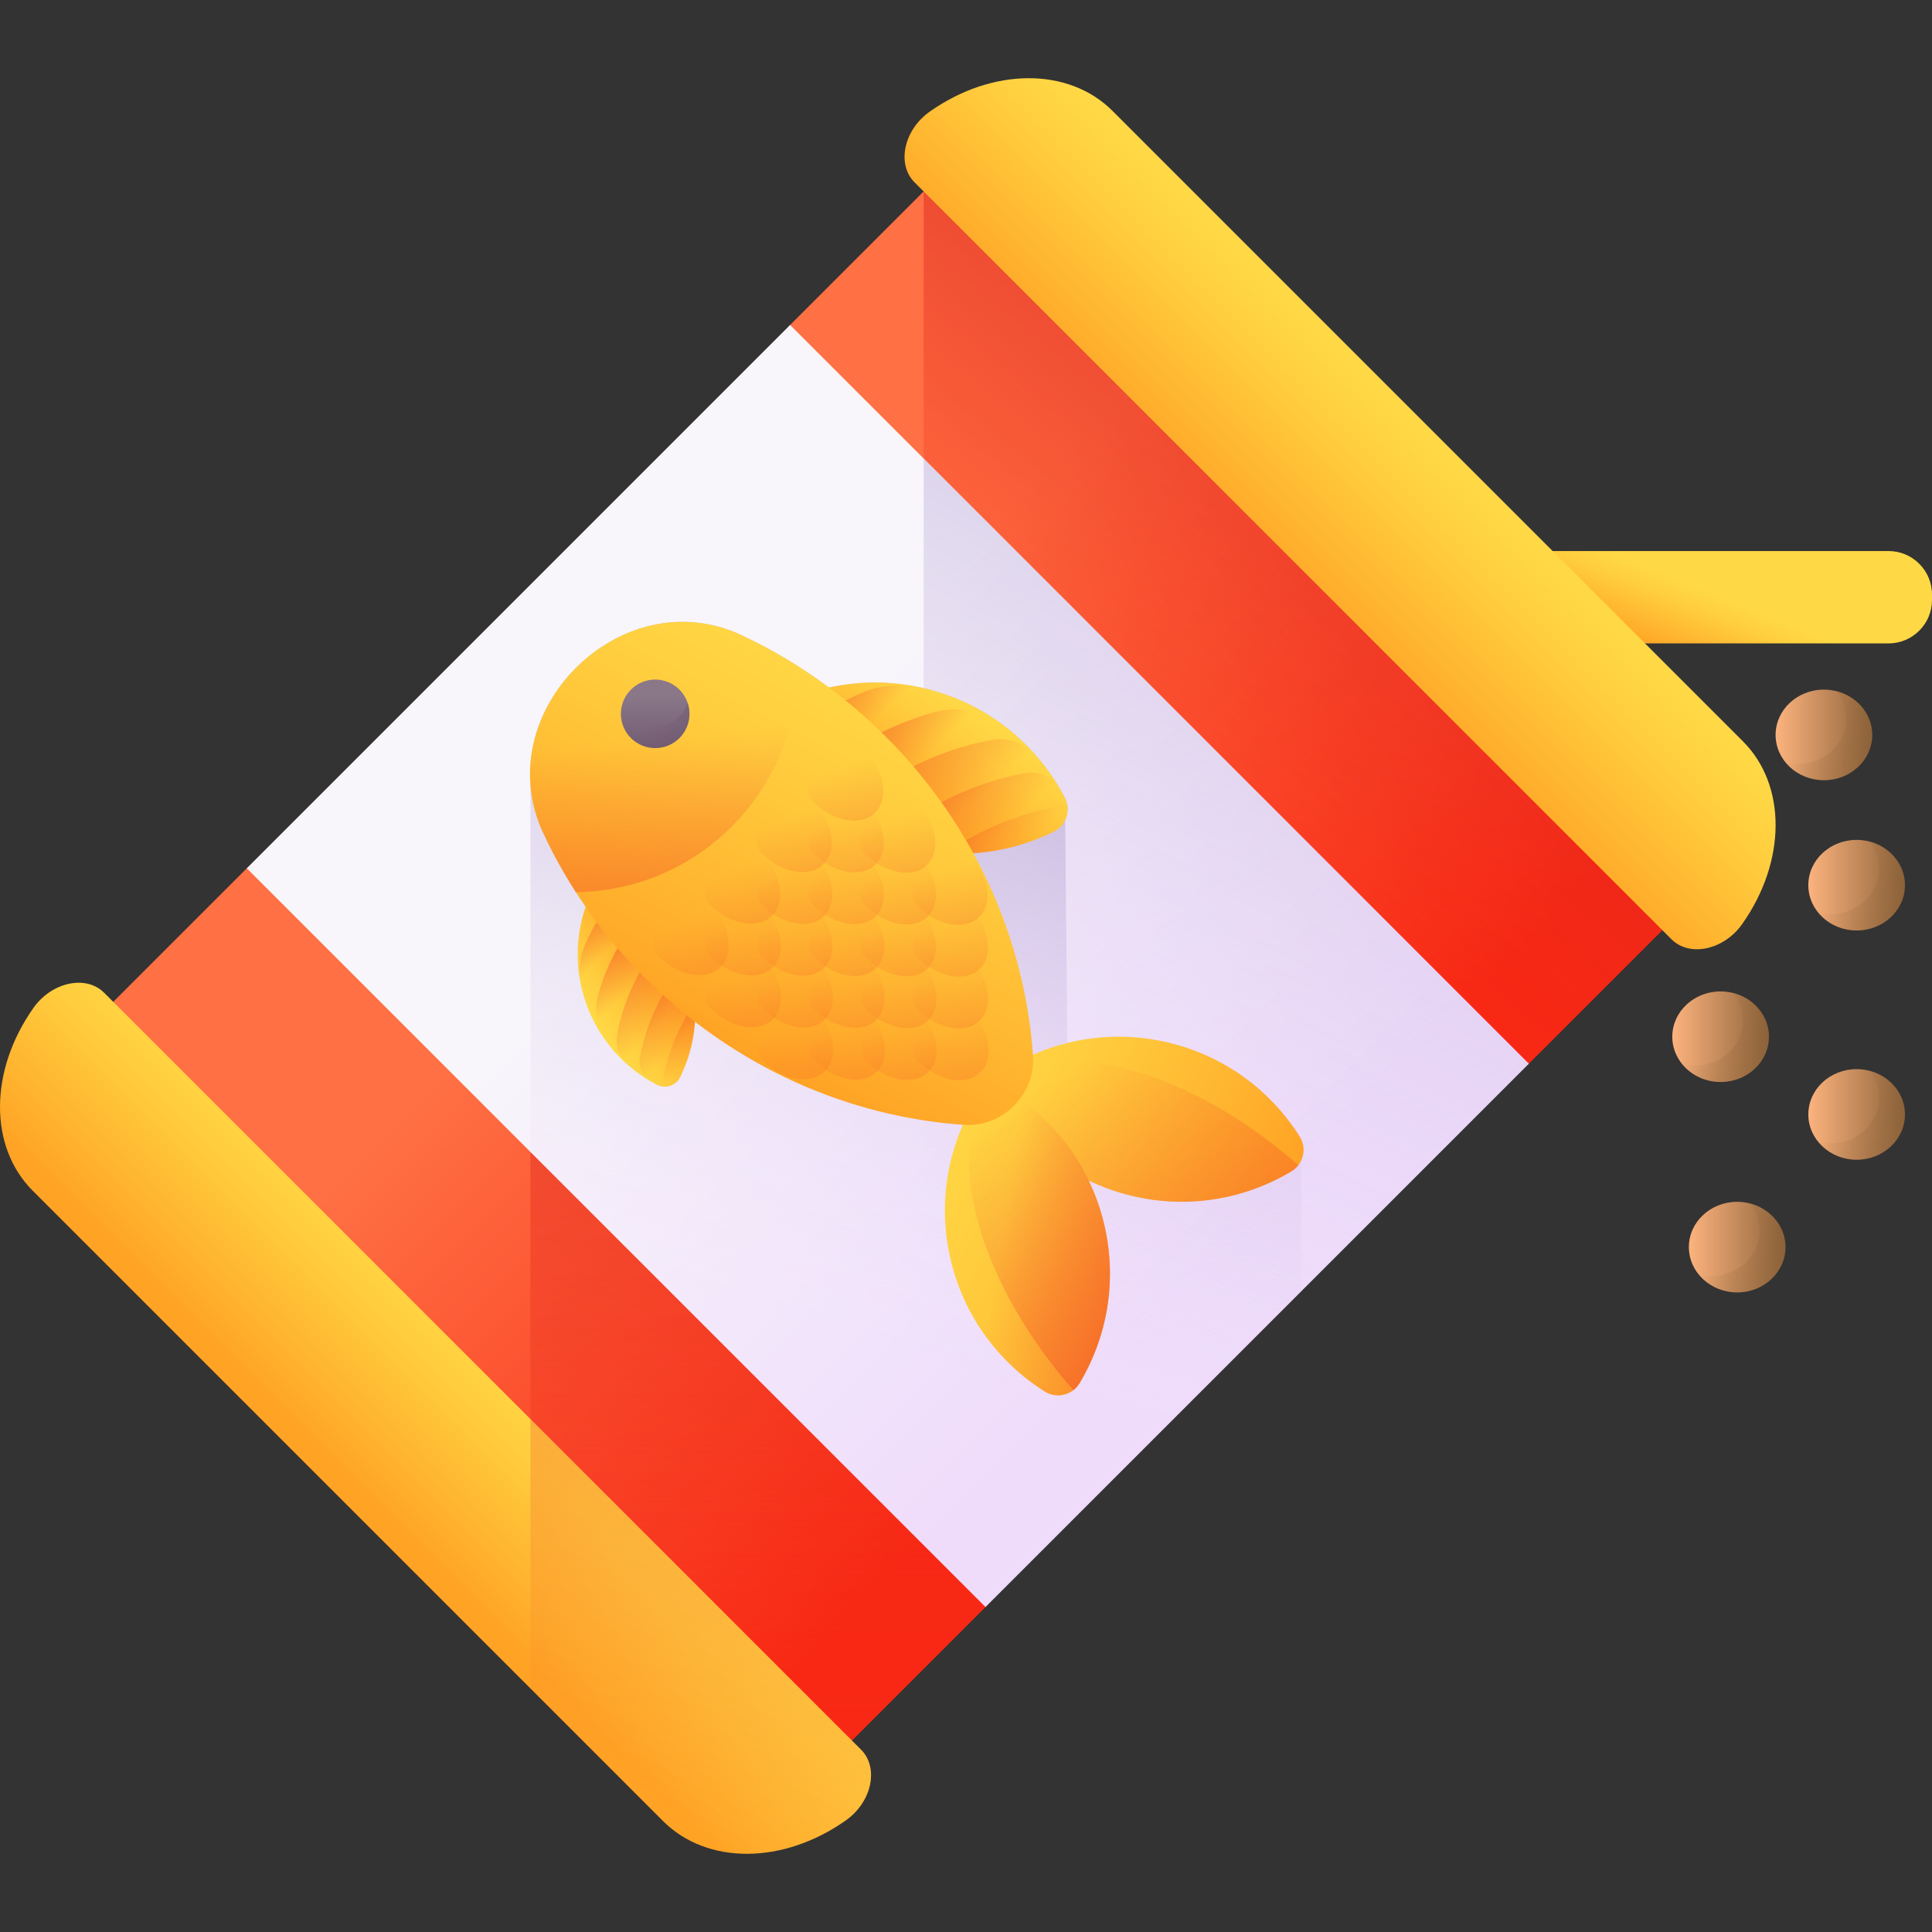 <svg id="Capa_1" enable-background="new 0 0 510 510" height="512" viewBox="0 0 510 510" width="512" xmlns="http://www.w3.org/2000/svg" xmlns:xlink="http://www.w3.org/1999/xlink"><rect x="0" y="0" width="510" height="510" fill="#333333" stroke="none"/><linearGradient id="lg1"><stop offset="0" stop-color="#ffd945"/><stop offset=".304" stop-color="#ffcd3e"/><stop offset=".856" stop-color="#ffad2b"/><stop offset="1" stop-color="#ffa325"/></linearGradient><linearGradient id="SVGID_1_" gradientTransform="matrix(.707 .707 -.707 .707 231.051 -115.544)" gradientUnits="userSpaceOnUse" x1="350.772" x2="358.573" xlink:href="#lg1" y1="34.932" y2="53.46"/><linearGradient id="SVGID_2_" gradientTransform="matrix(.707 .707 -.707 .707 231.051 -115.544)" gradientUnits="userSpaceOnUse" x1="202.094" x2="379.56" y1="259.677" y2="259.677"><stop offset="0" stop-color="#ff7044"/><stop offset="1" stop-color="#f82814"/></linearGradient><linearGradient id="lg2"><stop offset="0" stop-color="#f82814" stop-opacity="0"/><stop offset="1" stop-color="#c0272d"/></linearGradient><linearGradient id="SVGID_3_" gradientTransform="matrix(.707 .707 -.707 .707 231.051 -115.544)" gradientUnits="userSpaceOnUse" x1="273.71" x2="253.232" xlink:href="#lg2" y1="193.397" y2="-9.434"/><linearGradient id="SVGID_4_" gradientTransform="matrix(.707 .707 -.707 .707 231.051 -115.544)" gradientUnits="userSpaceOnUse" x1="426.762" x2="134.659" xlink:href="#lg2" y1="411.265" y2="119.162"/><linearGradient id="SVGID_5_" gradientTransform="matrix(.707 .707 -.707 .707 231.051 -115.544)" gradientUnits="userSpaceOnUse" x1="202.094" x2="379.56" y1="259.677" y2="259.677"><stop offset="0" stop-color="#f8f6fb"/><stop offset="1" stop-color="#efdcfb"/></linearGradient><linearGradient id="lg3"><stop offset="0" stop-color="#efdcfb" stop-opacity="0"/><stop offset=".486" stop-color="#baaad6" stop-opacity=".486"/><stop offset="1" stop-color="#8679b2"/></linearGradient><linearGradient id="SVGID_6_" gradientTransform="matrix(.707 .707 -.707 .707 231.051 -115.544)" gradientUnits="userSpaceOnUse" x1="339.477" x2="201.006" xlink:href="#lg3" y1="298.245" y2="-87.913"/><linearGradient id="SVGID_7_" gradientTransform="matrix(.707 .707 -.707 .707 231.051 -115.544)" gradientUnits="userSpaceOnUse" x1="264.352" x2="264.352" xlink:href="#lg1" y1="59.991" y2="116.101"/><linearGradient id="SVGID_8_" gradientTransform="matrix(.707 .707 -.707 .707 231.051 -115.544)" gradientUnits="userSpaceOnUse" x1="264.352" x2="264.352" xlink:href="#lg1" y1="402.233" y2="456.472"/><linearGradient id="SVGID_9_" gradientTransform="matrix(.707 .707 -.707 .707 231.051 -115.544)" gradientUnits="userSpaceOnUse" x1="323.232" x2="180.861" xlink:href="#lg3" y1="339.749" y2="92.712"/><linearGradient id="SVGID_10_" gradientTransform="matrix(.707 -.707 .707 .707 31.023 -507.282)" gradientUnits="userSpaceOnUse" x1="-416.478" x2="-388.941" xlink:href="#lg1" y1="719.369" y2="806.799"/><linearGradient id="lg4"><stop offset="0" stop-color="#f35227" stop-opacity="0"/><stop offset="1" stop-color="#f35227"/></linearGradient><linearGradient id="SVGID_11_" gradientTransform="matrix(.707 .707 -.707 .707 231.051 -115.544)" gradientUnits="userSpaceOnUse" x1="316.354" x2="456.347" xlink:href="#lg4" y1="250.367" y2="278.676"/><linearGradient id="SVGID_12_" gradientTransform="matrix(.707 .707 -.707 .707 231.051 -115.544)" gradientUnits="userSpaceOnUse" x1="335.9" x2="395.361" xlink:href="#lg4" y1="288.513" y2="245.08"/><linearGradient id="SVGID_13_" gradientTransform="matrix(.563 .827 -.827 .563 213.44 -54.111)" gradientUnits="userSpaceOnUse" x1="219.349" x2="231.758" xlink:href="#lg1" y1="101.054" y2="131.69"/><linearGradient id="SVGID_14_" gradientTransform="matrix(.707 .707 -.707 .707 231.051 -115.544)" gradientUnits="userSpaceOnUse" x1="216.369" x2="189.223" xlink:href="#lg4" y1="217.236" y2="217.236"/><linearGradient id="SVGID_15_" gradientTransform="matrix(.707 .707 -.707 .707 231.051 -115.544)" gradientUnits="userSpaceOnUse" x1="233.07" x2="201.659" xlink:href="#lg4" y1="217.232" y2="218.008"/><linearGradient id="SVGID_16_" gradientTransform="matrix(.707 .707 -.707 .707 231.051 -115.544)" gradientUnits="userSpaceOnUse" x1="249.59" x2="199.953" xlink:href="#lg4" y1="217.353" y2="214.25"/><linearGradient id="SVGID_17_" gradientTransform="matrix(.707 .707 -.707 .707 231.051 -115.544)" gradientUnits="userSpaceOnUse" x1="260.63" x2="212.544" xlink:href="#lg4" y1="215.776" y2="214.225"/><linearGradient id="SVGID_18_" gradientTransform="matrix(.707 .707 -.707 .707 231.051 -115.544)" gradientUnits="userSpaceOnUse" x1="269.003" x2="223.631" xlink:href="#lg4" y1="211.346" y2="215.03"/><linearGradient id="SVGID_19_" gradientTransform="matrix(.827 .563 .563 -.827 13.884 145.445)" gradientUnits="userSpaceOnUse" x1="185.383" x2="193.908" xlink:href="#lg1" y1="-21.196" y2="-.151"/><linearGradient id="SVGID_20_" gradientTransform="matrix(.707 .707 .707 -.707 -47.549 163.056)" gradientUnits="userSpaceOnUse" x1="209.318" x2="190.671" xlink:href="#lg4" y1="84.168" y2="84.168"/><linearGradient id="SVGID_21_" gradientTransform="matrix(.707 .707 .707 -.707 -47.549 163.056)" gradientUnits="userSpaceOnUse" x1="220.79" x2="199.213" xlink:href="#lg4" y1="84.166" y2="84.698"/><linearGradient id="SVGID_22_" gradientTransform="matrix(.707 .707 .707 -.707 -47.549 163.056)" gradientUnits="userSpaceOnUse" x1="232.139" x2="198.041" xlink:href="#lg4" y1="84.248" y2="82.117"/><linearGradient id="SVGID_23_" gradientTransform="matrix(.707 .707 .707 -.707 -47.549 163.056)" gradientUnits="userSpaceOnUse" x1="239.722" x2="206.69" xlink:href="#lg4" y1="83.165" y2="82.1"/><linearGradient id="SVGID_24_" gradientTransform="matrix(.707 .707 .707 -.707 -47.549 163.056)" gradientUnits="userSpaceOnUse" x1="245.474" x2="214.307" xlink:href="#lg4" y1="80.122" y2="82.653"/><linearGradient id="SVGID_25_" gradientTransform="matrix(.707 .707 -.707 .707 231.051 -115.544)" gradientUnits="userSpaceOnUse" x1="212.962" x2="245.338" xlink:href="#lg1" y1="202.986" y2="305.781"/><linearGradient id="SVGID_26_" gradientTransform="matrix(.707 .707 -.707 .707 231.051 -115.544)" gradientUnits="userSpaceOnUse" x1="180.389" x2="253.295" xlink:href="#lg4" y1="258.835" y2="318.555"/><linearGradient id="SVGID_27_" gradientTransform="matrix(.707 .707 -.707 .707 231.051 -115.544)" gradientUnits="userSpaceOnUse" x1="218.069" x2="252.916" xlink:href="#lg4" y1="231.965" y2="247.805"/><linearGradient id="SVGID_28_" gradientTransform="matrix(.707 .707 -.707 .707 231.051 -115.544)" gradientUnits="userSpaceOnUse" x1="218.069" x2="252.916" xlink:href="#lg4" y1="251.192" y2="267.031"/><linearGradient id="SVGID_29_" gradientTransform="matrix(.707 .707 -.707 .707 231.051 -115.544)" gradientUnits="userSpaceOnUse" x1="218.069" x2="252.916" xlink:href="#lg4" y1="270.418" y2="286.258"/><linearGradient id="SVGID_30_" gradientTransform="matrix(.707 .707 -.707 .707 231.051 -115.544)" gradientUnits="userSpaceOnUse" x1="218.069" x2="252.916" xlink:href="#lg4" y1="289.645" y2="305.484"/><linearGradient id="SVGID_31_" gradientTransform="matrix(.707 .707 -.707 .707 231.051 -115.544)" gradientUnits="userSpaceOnUse" x1="227.844" x2="262.691" xlink:href="#lg4" y1="241.53" y2="257.37"/><linearGradient id="SVGID_32_" gradientTransform="matrix(.707 .707 -.707 .707 231.051 -115.544)" gradientUnits="userSpaceOnUse" x1="227.844" x2="262.691" xlink:href="#lg4" y1="260.757" y2="276.596"/><linearGradient id="SVGID_33_" gradientTransform="matrix(.707 .707 -.707 .707 231.051 -115.544)" gradientUnits="userSpaceOnUse" x1="227.844" x2="262.691" xlink:href="#lg4" y1="279.983" y2="295.823"/><linearGradient id="SVGID_34_" gradientTransform="matrix(.707 .707 -.707 .707 231.051 -115.544)" gradientUnits="userSpaceOnUse" x1="237.52" x2="272.367" xlink:href="#lg4" y1="231.965" y2="247.805"/><linearGradient id="SVGID_35_" gradientTransform="matrix(.707 .707 -.707 .707 231.051 -115.544)" gradientUnits="userSpaceOnUse" x1="237.52" x2="272.367" xlink:href="#lg4" y1="251.192" y2="267.031"/><linearGradient id="SVGID_36_" gradientTransform="matrix(.707 .707 -.707 .707 231.051 -115.544)" gradientUnits="userSpaceOnUse" x1="237.52" x2="272.367" xlink:href="#lg4" y1="270.418" y2="286.258"/><linearGradient id="SVGID_37_" gradientTransform="matrix(.707 .707 -.707 .707 231.051 -115.544)" gradientUnits="userSpaceOnUse" x1="237.52" x2="272.367" xlink:href="#lg4" y1="289.645" y2="305.484"/><linearGradient id="SVGID_38_" gradientTransform="matrix(.707 .707 -.707 .707 231.051 -115.544)" gradientUnits="userSpaceOnUse" x1="247.294" x2="282.141" xlink:href="#lg4" y1="241.53" y2="257.37"/><linearGradient id="SVGID_39_" gradientTransform="matrix(.707 .707 -.707 .707 231.051 -115.544)" gradientUnits="userSpaceOnUse" x1="247.294" x2="282.141" xlink:href="#lg4" y1="260.757" y2="276.596"/><linearGradient id="SVGID_40_" gradientTransform="matrix(.707 .707 -.707 .707 231.051 -115.544)" gradientUnits="userSpaceOnUse" x1="247.294" x2="282.141" xlink:href="#lg4" y1="279.983" y2="295.823"/><linearGradient id="SVGID_41_" gradientTransform="matrix(.707 .707 -.707 .707 231.051 -115.544)" gradientUnits="userSpaceOnUse" x1="256.97" x2="291.817" xlink:href="#lg4" y1="231.965" y2="247.805"/><linearGradient id="SVGID_42_" gradientTransform="matrix(.707 .707 -.707 .707 231.051 -115.544)" gradientUnits="userSpaceOnUse" x1="256.97" x2="291.817" xlink:href="#lg4" y1="251.192" y2="267.031"/><linearGradient id="SVGID_43_" gradientTransform="matrix(.707 .707 -.707 .707 231.051 -115.544)" gradientUnits="userSpaceOnUse" x1="256.97" x2="291.817" xlink:href="#lg4" y1="270.418" y2="286.258"/><linearGradient id="SVGID_44_" gradientTransform="matrix(.707 .707 -.707 .707 231.051 -115.544)" gradientUnits="userSpaceOnUse" x1="256.97" x2="291.817" xlink:href="#lg4" y1="289.645" y2="305.484"/><linearGradient id="SVGID_45_" gradientTransform="matrix(.707 .707 -.707 .707 231.051 -115.544)" gradientUnits="userSpaceOnUse" x1="266.745" x2="301.592" xlink:href="#lg4" y1="241.53" y2="257.37"/><linearGradient id="SVGID_46_" gradientTransform="matrix(.707 .707 -.707 .707 231.051 -115.544)" gradientUnits="userSpaceOnUse" x1="266.745" x2="301.592" xlink:href="#lg4" y1="260.757" y2="276.596"/><linearGradient id="SVGID_47_" gradientTransform="matrix(.707 .707 -.707 .707 231.051 -115.544)" gradientUnits="userSpaceOnUse" x1="266.745" x2="301.592" xlink:href="#lg4" y1="279.983" y2="295.823"/><linearGradient id="SVGID_48_" gradientTransform="matrix(.707 .707 -.707 .707 231.051 -115.544)" gradientUnits="userSpaceOnUse" x1="276.421" x2="311.268" xlink:href="#lg4" y1="251.192" y2="267.031"/><linearGradient id="SVGID_49_" gradientTransform="matrix(.707 .707 -.707 .707 231.051 -115.544)" gradientUnits="userSpaceOnUse" x1="276.421" x2="311.268" xlink:href="#lg4" y1="270.418" y2="286.258"/><linearGradient id="SVGID_50_" gradientTransform="matrix(.707 .707 -.707 .707 231.051 -115.544)" gradientUnits="userSpaceOnUse" x1="286.196" x2="321.043" xlink:href="#lg4" y1="260.757" y2="276.596"/><linearGradient id="SVGID_51_" gradientTransform="matrix(.707 .707 -.707 .707 231.051 -115.544)" gradientUnits="userSpaceOnUse" x1="170.477" x2="182.196" y1="252.644" y2="264.363"><stop offset="0" stop-color="#8a7889"/><stop offset="1" stop-color="#6e566e"/></linearGradient><linearGradient id="SVGID_52_" gradientTransform="matrix(.707 .707 -.707 .707 231.051 -115.544)" gradientUnits="userSpaceOnUse" x1="174.177" x2="186.615" y1="259.497" y2="236.365"><stop offset="0" stop-color="#6e566e" stop-opacity="0"/><stop offset=".047" stop-color="#6e566e" stop-opacity=".047"/><stop offset="1" stop-color="#6e566e"/></linearGradient><linearGradient id="SVGID_53_" gradientTransform="matrix(.707 .707 -.707 .707 231.051 -115.544)" gradientUnits="userSpaceOnUse" x1="363.452" x2="290.641" xlink:href="#lg4" y1="465.279" y2="214.991"/><linearGradient id="lg5"><stop offset="0" stop-color="#fcb37e"/><stop offset="1" stop-color="#8c6239"/></linearGradient><linearGradient id="SVGID_54_" gradientTransform="matrix(1 0 0 .707 -1159.531 1106.002)" gradientUnits="userSpaceOnUse" x1="1628.246" x2="1653.746" xlink:href="#lg5" y1="-1289.683" y2="-1289.683"/><linearGradient id="lg6"><stop offset="0" stop-color="#8c6239" stop-opacity="0"/><stop offset="1" stop-color="#8c6239"/></linearGradient><linearGradient id="SVGID_55_" gradientUnits="userSpaceOnUse" x1="475.01" x2="520.486" xlink:href="#lg6" y1="191.474" y2="209.269"/><linearGradient id="SVGID_56_" gradientTransform="matrix(1 0 0 .707 -1159.531 1106.002)" gradientUnits="userSpaceOnUse" x1="1636.884" x2="1662.384" xlink:href="#lg5" y1="-1233.593" y2="-1233.593"/><linearGradient id="SVGID_57_" gradientUnits="userSpaceOnUse" x1="483.649" x2="529.125" xlink:href="#lg6" y1="231.139" y2="248.933"/><linearGradient id="SVGID_58_" gradientTransform="matrix(1 0 0 .707 -1159.531 1106.002)" gradientUnits="userSpaceOnUse" x1="1600.976" x2="1626.476" xlink:href="#lg5" y1="-1177.025" y2="-1177.025"/><linearGradient id="SVGID_59_" gradientUnits="userSpaceOnUse" x1="447.741" x2="493.216" xlink:href="#lg6" y1="271.14" y2="288.935"/><linearGradient id="SVGID_60_" gradientTransform="matrix(1 0 0 .707 -1159.531 1106.002)" gradientUnits="userSpaceOnUse" x1="1636.884" x2="1662.384" xlink:href="#lg5" y1="-1148.015" y2="-1148.015"/><linearGradient id="SVGID_61_" gradientUnits="userSpaceOnUse" x1="483.649" x2="529.125" xlink:href="#lg6" y1="291.655" y2="309.45"/><linearGradient id="SVGID_62_" gradientTransform="matrix(1 0 0 .707 -1159.531 1106.002)" gradientUnits="userSpaceOnUse" x1="1605.351" x2="1630.851" xlink:href="#lg5" y1="-1098.486" y2="-1098.486"/><linearGradient id="SVGID_63_" gradientUnits="userSpaceOnUse" x1="452.116" x2="497.591" xlink:href="#lg6" y1="326.68" y2="344.475"/><g><g><path d="m498.523 169.842h-88.657c-6.338 0-11.477-5.138-11.477-11.477v-1.425c0-6.338 5.138-11.477 11.477-11.477h88.657c6.338 0 11.477 5.138 11.477 11.477v1.425c0 6.338-5.138 11.477-11.477 11.477z" fill="url(#SVGID_1_)"/><g><path d="m214.011 470.352-195.006-195.006 46.167-46.167 94.838-52.957 48.256-90.137 46.437-46.437 195.007 195.006-46.237 46.237-70.657 52.656-72.55 90.551z" fill="url(#SVGID_2_)"/><path d="m243.82 50.531v390.013l205.89-205.89-195.007-195.006z" fill="url(#SVGID_3_)"/><path d="m343.456 306.396c.941-1.975.892-4.377-.36-6.363-7.59-12.042-19.707-21.242-34.645-24.811-9.102-2.174-18.207-1.991-26.698.129l-.57-58.862c.863-1.805.91-3.979-.083-5.889-6.565-12.63-17.877-22.804-32.468-27.599-9.98-3.28-20.211-3.603-29.774-1.486-7.341-5.469-15.092-10.091-23.116-13.849-27.635-12.945-57.911 11.959-55.717 39.583v189.117l73.986 73.986 129.445-129.445z" fill="url(#SVGID_4_)"/><path d="m260.149 424.215-195.006-195.007 143.423-143.423 195.006 195.007z" fill="url(#SVGID_5_)"/><path d="m243.82 407.885 16.329 16.33 143.423-143.423-159.752-159.752z" fill="url(#SVGID_6_)"/><g><path d="m441.233 247.945-199.82-199.821c-4.77-4.77-2.833-13.818 3.992-18.64 16.572-11.708 36.682-11.797 48.266-.213l166.417 166.417c11.584 11.584 11.495 31.694-.213 48.266-4.823 6.823-13.871 8.761-18.642 3.991z" fill="url(#SVGID_7_)"/><path d="m27.481 262.055 199.821 199.821c4.77 4.77 2.833 13.818-3.992 18.64-16.572 11.708-36.682 11.797-48.266.213l-166.416-166.416c-11.584-11.584-11.495-31.694.213-48.266 4.822-6.824 13.87-8.762 18.64-3.992z" fill="url(#SVGID_8_)"/></g><path d="m343.096 300.033c-7.59-12.042-19.707-21.242-34.645-24.811-9.102-2.174-18.207-1.991-26.698.129l-.57-58.862c.863-1.805.91-3.979-.083-5.889-6.565-12.63-17.877-22.804-32.468-27.599-9.98-3.28-20.211-3.603-29.774-1.486-7.341-5.469-15.092-10.091-23.116-13.849-27.635-12.945-57.911 11.959-55.717 39.583v96.841l120.124 120.124 83.307-83.307v-34.511c.941-1.974.892-4.377-.36-6.363z" fill="url(#SVGID_9_)"/><g><g><g><path d="m308.451 275.223c-17.174-4.102-34.387.122-47.408 10.06-9.938 13.022-14.162 30.234-10.06 47.408 3.568 14.938 12.769 27.055 24.811 34.645 3.122 1.968 7.278.975 9.174-2.192 7.311-12.213 10.043-27.18 6.475-42.118-.958-4.011-2.327-7.816-4.043-11.387 3.571 1.716 7.376 3.085 11.387 4.043 14.938 3.568 29.905.837 42.118-6.475 3.167-1.896 4.16-6.052 2.192-9.174-7.591-12.041-19.708-21.242-34.646-24.81z" fill="url(#SVGID_10_)"/><path d="m263.807 337.627c4.925 10.447 11.663 20.394 19.537 29.336.632-.488 1.189-1.093 1.623-1.818 7.311-12.213 10.043-27.18 6.475-42.118-.958-4.011-2.327-7.816-4.043-11.387 3.571 1.716 7.376 3.085 11.387 4.043 14.938 3.568 29.905.837 42.118-6.475.725-.434 1.33-.991 1.818-1.623-8.941-7.875-18.889-14.612-29.336-19.537-21.336-10.059-40.165-10.393-52.344-2.765-7.628 12.179-7.293 31.008 2.765 52.344z" fill="url(#SVGID_11_)"/><path d="m250.982 332.691c3.568 14.938 12.769 27.055 24.811 34.645 3.122 1.968 7.278.975 9.174-2.192 7.311-12.213 10.043-27.18 6.475-42.118-4.102-17.174-15.65-30.619-30.4-37.743-9.937 13.021-14.162 30.234-10.06 47.408z" fill="url(#SVGID_12_)"/></g><g><path d="m235.644 222.52c14.591 4.795 29.733 3.314 42.51-2.959 3.313-1.627 4.647-5.686 2.945-8.961-6.565-12.63-17.877-22.804-32.467-27.599-16.775-5.513-34.278-2.73-48.079 6.093 5.876 15.29 18.316 27.913 35.091 33.426z" fill="url(#SVGID_13_)"/><path d="m278.156 219.561c-8.753 4.3-18.619 6.346-28.65 5.66-4.618-.307-9.263-1.19-13.859-2.704-.669-.219-1.333-.455-1.985-.702-4.267-1.568-8.232-3.614-11.857-6.043-3.504-2.342-6.696-5.062-9.532-8.062-2.874-3.038-5.391-6.378-7.508-9.954 6.719-6.153 14.308-11.175 22.558-14.787 4.393-1.924 9.257-2.488 13.979-1.65 2.587.459 5.371 1.04 7.327 1.684 2.583.85 5.073 1.87 7.442 3.044 4.563 2.249 8.72 5.067 12.4 8.341 3.011 2.671 5.704 5.638 8.056 8.846 1.711 2.336 3.236 4.804 4.568 7.365.318.603.526 1.239.642 1.87.505 2.82-.877 5.771-3.581 7.092z" fill="url(#SVGID_14_)"/><path d="m278.156 219.561c-8.753 4.3-18.619 6.346-28.65 5.66-4.618-.307-9.263-1.19-13.859-2.704-.669-.219-1.333-.455-1.985-.702-4.267-1.568-8.232-3.614-11.857-6.043-3.504-2.342-6.696-5.062-9.532-8.062 9.752-9.291 21.43-16.149 34.366-19.701 6.384-1.753 13.214-.371 18.488 3.631 1.154.875 2.269 1.793 3.343 2.748 3.011 2.671 5.704 5.638 8.056 8.846 1.711 2.336 3.236 4.804 4.568 7.365.318.603.526 1.239.642 1.87.506 2.82-.876 5.771-3.58 7.092z" fill="url(#SVGID_15_)"/><path d="m278.156 219.561c-8.753 4.3-18.619 6.346-28.65 5.66-4.618-.307-9.263-1.19-13.859-2.704-.669-.219-1.333-.455-1.985-.702-4.267-1.568-8.232-3.614-11.857-6.043 11.183-10.399 24.811-17.635 39.927-20.44 4.405-.817 8.887.816 11.83 4.194 1.041 1.196 2.03 2.433 2.966 3.708 1.711 2.336 3.236 4.804 4.568 7.365.318.603.526 1.239.642 1.87.504 2.82-.878 5.771-3.582 7.092z" fill="url(#SVGID_16_)"/><path d="m278.156 219.561c-8.753 4.3-18.619 6.346-28.65 5.66-4.618-.307-9.263-1.19-13.859-2.704-.669-.219-1.333-.455-1.985-.702 10.605-8.969 23.186-15.203 37.002-17.738 3.666-.673 7.362 1.089 9.223 4.317.419.726.822 1.461 1.208 2.204.318.603.526 1.239.642 1.87.505 2.821-.877 5.772-3.581 7.093z" fill="url(#SVGID_17_)"/><path d="m278.156 219.561c-8.753 4.3-18.619 6.346-28.65 5.66 9.608-6.526 20.5-10.969 32.231-12.751.505 2.819-.877 5.77-3.581 7.091z" fill="url(#SVGID_18_)"/></g><g><path d="m181.587 255.126c3.294 10.023 2.277 20.425-2.033 29.202-1.117 2.276-3.906 3.192-6.156 2.023-8.676-4.51-15.665-12.28-18.959-22.303-3.787-11.523-1.876-23.547 4.186-33.027 10.504 4.036 19.175 12.582 22.962 24.105z" fill="url(#SVGID_19_)"/><path d="m179.555 284.329c2.954-6.013 4.359-12.79 3.888-19.681-.211-3.172-.817-6.363-1.857-9.52-.151-.46-.313-.915-.482-1.364-1.077-2.931-2.483-5.655-4.151-8.145-1.609-2.407-3.477-4.6-5.538-6.548-2.087-1.974-4.381-3.703-6.838-5.157-4.227 4.615-7.676 9.828-10.158 15.496-1.321 3.018-1.709 6.359-1.134 9.602.315 1.777.714 3.689 1.157 5.033.584 1.774 1.285 3.485 2.091 5.112 1.545 3.134 3.481 5.99 5.73 8.518 1.835 2.068 3.873 3.918 6.077 5.534 1.605 1.175 3.3 2.223 5.059 3.138.414.219.851.362 1.285.441 1.936.348 3.963-.602 4.871-2.459z" fill="url(#SVGID_20_)"/><path d="m179.555 284.329c2.954-6.013 4.359-12.79 3.888-19.681-.211-3.172-.817-6.363-1.857-9.52-.151-.46-.313-.915-.482-1.364-1.077-2.931-2.483-5.655-4.151-8.145-1.609-2.407-3.477-4.6-5.538-6.548-6.382 6.699-11.093 14.721-13.533 23.607-1.205 4.386-.255 9.077 2.494 12.7.601.793 1.231 1.559 1.888 2.297 1.835 2.068 3.873 3.918 6.077 5.534 1.605 1.175 3.3 2.223 5.059 3.138.414.219.851.362 1.285.441 1.935.348 3.962-.602 4.87-2.459z" fill="url(#SVGID_21_)"/><path d="m179.555 284.329c2.954-6.013 4.359-12.79 3.888-19.681-.211-3.172-.817-6.363-1.857-9.52-.151-.46-.313-.915-.482-1.364-1.077-2.931-2.483-5.655-4.151-8.145-7.143 7.682-12.114 17.044-14.041 27.427-.561 3.026.56 6.105 2.881 8.126.821.715 1.671 1.395 2.547 2.037 1.605 1.175 3.3 2.223 5.059 3.138.414.219.851.362 1.285.441 1.936.348 3.963-.602 4.871-2.459z" fill="url(#SVGID_22_)"/><path d="m179.555 284.329c2.954-6.013 4.359-12.79 3.888-19.681-.211-3.172-.817-6.363-1.857-9.52-.151-.46-.313-.915-.482-1.364-6.161 7.285-10.443 15.927-12.185 25.418-.462 2.518.748 5.057 2.966 6.336.499.288 1.004.564 1.514.83.414.219.851.362 1.285.441 1.936.347 3.963-.603 4.871-2.46z" fill="url(#SVGID_23_)"/><path d="m179.555 284.329c2.954-6.013 4.359-12.79 3.888-19.681-4.483 6.6-7.535 14.082-8.759 22.141 1.936.347 3.963-.603 4.871-2.46z" fill="url(#SVGID_24_)"/></g><path d="m233.863 194.486c-11.439-11.439-24.385-20.385-38.121-26.819-31.86-14.924-67.24 20.457-52.317 52.317 6.434 13.736 15.38 26.682 26.819 38.121 23.732 23.732 53.949 36.733 84.252 38.837 10.106.702 18.906-8.097 18.204-18.204-2.104-30.304-15.105-60.52-38.837-84.252z" fill="url(#SVGID_25_)"/><path d="m143.426 219.983c2.487 5.308 5.353 10.497 8.588 15.528 14.904-.173 29.756-5.933 41.128-17.305 11.715-11.715 17.476-27.122 17.306-42.476-4.774-3.021-9.686-5.712-14.706-8.063-31.859-14.924-67.24 20.456-52.316 52.316z" fill="url(#SVGID_26_)"/><g opacity=".5"><g><g><path d="m231.03 214.485c-3.754 3.754-11.152 2.443-16.523-2.928s8.224-18.966 13.595-13.595 6.682 12.769 2.928 16.523z" fill="url(#SVGID_27_)"/><path d="m217.435 228.08c-3.754 3.754-11.152 2.443-16.523-2.928s8.224-18.966 13.595-13.595 6.682 12.769 2.928 16.523z" fill="url(#SVGID_28_)"/><path d="m203.839 241.675c-3.754 3.754-11.152 2.443-16.523-2.928s8.224-18.966 13.595-13.595 6.683 12.769 2.928 16.523z" fill="url(#SVGID_29_)"/><path d="m190.244 255.27c-3.754 3.754-11.152 2.443-16.523-2.928s8.224-18.966 13.595-13.595 6.683 12.769 2.928 16.523z" fill="url(#SVGID_30_)"/></g><g><path d="m231.178 228.16c-3.754 3.754-11.152 2.443-16.523-2.928s8.224-18.966 13.595-13.595 6.682 12.769 2.928 16.523z" fill="url(#SVGID_31_)"/><path d="m217.583 241.755c-3.754 3.754-11.152 2.443-16.523-2.928s8.224-18.966 13.595-13.595 6.682 12.769 2.928 16.523z" fill="url(#SVGID_32_)"/><path d="m203.988 255.35c-3.754 3.754-11.152 2.443-16.523-2.928s8.224-18.966 13.595-13.595 6.682 12.769 2.928 16.523z" fill="url(#SVGID_33_)"/></g></g><g><g><path d="m244.783 228.239c-3.754 3.754-11.152 2.443-16.523-2.928s8.224-18.966 13.595-13.595 6.683 12.768 2.928 16.523z" fill="url(#SVGID_34_)"/><path d="m231.188 241.834c-3.754 3.754-11.152 2.443-16.523-2.928s8.224-18.966 13.595-13.595c5.372 5.371 6.682 12.768 2.928 16.523z" fill="url(#SVGID_35_)"/><path d="m217.593 255.429c-3.754 3.754-11.152 2.443-16.523-2.928s8.224-18.966 13.595-13.595 6.682 12.769 2.928 16.523z" fill="url(#SVGID_36_)"/><path d="m203.998 269.024c-3.754 3.754-11.152 2.443-16.523-2.928s8.224-18.966 13.595-13.595 6.682 12.769 2.928 16.523z" fill="url(#SVGID_37_)"/></g><g><path d="m244.932 241.914c-3.754 3.754-11.152 2.443-16.523-2.928s8.224-18.966 13.595-13.595 6.682 12.768 2.928 16.523z" fill="url(#SVGID_38_)"/><path d="m231.337 255.509c-3.754 3.754-11.152 2.443-16.523-2.928s8.224-18.966 13.595-13.595 6.682 12.769 2.928 16.523z" fill="url(#SVGID_39_)"/><path d="m217.741 269.104c-3.754 3.754-11.152 2.443-16.523-2.928s8.224-18.966 13.595-13.595 6.683 12.769 2.928 16.523z" fill="url(#SVGID_40_)"/></g></g><g><g><path d="m258.537 241.992c-3.754 3.754-11.152 2.443-16.523-2.928s8.224-18.966 13.595-13.595 6.682 12.769 2.928 16.523z" fill="url(#SVGID_41_)"/><path d="m244.942 255.587c-3.754 3.754-11.152 2.443-16.523-2.928s8.224-18.966 13.595-13.595 6.682 12.769 2.928 16.523z" fill="url(#SVGID_42_)"/><path d="m231.347 269.182c-3.754 3.754-11.152 2.443-16.523-2.928s8.224-18.966 13.595-13.595c5.371 5.372 6.682 12.769 2.928 16.523z" fill="url(#SVGID_43_)"/><path d="m217.752 282.778c-3.754 3.754-11.152 2.443-16.523-2.928s8.224-18.966 13.595-13.595 6.682 12.768 2.928 16.523z" fill="url(#SVGID_44_)"/></g><g><path d="m258.685 255.667c-3.754 3.754-11.152 2.443-16.523-2.928s8.224-18.966 13.595-13.595 6.683 12.769 2.928 16.523z" fill="url(#SVGID_45_)"/><path d="m245.09 269.262c-3.754 3.754-11.152 2.443-16.523-2.928s8.224-18.966 13.595-13.595c5.372 5.372 6.682 12.769 2.928 16.523z" fill="url(#SVGID_46_)"/><path d="m231.495 282.858c-3.754 3.754-11.152 2.443-16.523-2.928s8.224-18.966 13.595-13.595 6.682 12.768 2.928 16.523z" fill="url(#SVGID_47_)"/></g></g><g><g><path d="m258.696 269.341c-3.754 3.754-11.152 2.443-16.523-2.928s8.224-18.966 13.595-13.595 6.682 12.769 2.928 16.523z" fill="url(#SVGID_48_)"/><path d="m245.1 282.936c-3.754 3.754-11.152 2.443-16.523-2.928s8.224-18.966 13.595-13.595 6.683 12.769 2.928 16.523z" fill="url(#SVGID_49_)"/></g><g><path d="m258.844 283.016c-3.754 3.754-11.152 2.443-16.523-2.928s8.224-18.966 13.595-13.595 6.682 12.769 2.928 16.523z" fill="url(#SVGID_50_)"/></g></g></g><g><path d="m179.349 194.833c-3.534 3.534-9.263 3.534-12.797 0s-3.534-9.263 0-12.796c3.534-3.534 9.263-3.534 12.797 0 3.533 3.533 3.533 9.262 0 12.796z" fill="url(#SVGID_51_)"/><path d="m181.536 185.574c-.43 1.293-1.158 2.508-2.187 3.537-3.534 3.534-9.263 3.534-12.797 0-1.029-1.029-1.758-2.244-2.187-3.537-1.046 3.147-.317 6.755 2.187 9.259 3.534 3.534 9.263 3.534 12.797 0 2.504-2.505 3.233-6.112 2.187-9.259z" fill="url(#SVGID_52_)"/></g></g></g><path d="m223.311 480.516c6.824-4.822 8.762-13.869 3.992-18.64l-87.277-87.277v71.11l35.02 35.02c11.583 11.584 31.693 11.495 48.265-.213z" fill="url(#SVGID_53_)"/></g></g><g><ellipse cx="481.465" cy="193.999" fill="url(#SVGID_54_)" rx="12.75" ry="11.956"/><path d="m484.756 182.447c1.633 2.01 2.605 4.518 2.605 7.24 0 6.603-5.708 11.956-12.75 11.956-1.138 0-2.241-.142-3.291-.404 2.329 2.866 6.006 4.716 10.145 4.716 7.042 0 12.75-5.353 12.75-11.956 0-5.535-4.013-10.191-9.459-11.552z" fill="url(#SVGID_55_)"/></g><g><ellipse cx="490.103" cy="233.664" fill="url(#SVGID_56_)" rx="12.75" ry="11.956"/><path d="m493.395 222.112c1.633 2.01 2.605 4.518 2.605 7.24 0 6.603-5.708 11.956-12.75 11.956-1.138 0-2.241-.142-3.292-.404 2.329 2.866 6.006 4.716 10.145 4.716 7.042 0 12.75-5.353 12.75-11.956 0-5.536-4.012-10.191-9.458-11.552z" fill="url(#SVGID_57_)"/></g><g><ellipse cx="454.195" cy="273.665" fill="url(#SVGID_58_)" rx="12.75" ry="11.956"/><path d="m457.486 262.114c1.633 2.01 2.605 4.518 2.605 7.24 0 6.603-5.708 11.956-12.75 11.956-1.138 0-2.241-.142-3.291-.404 2.329 2.866 6.006 4.716 10.145 4.716 7.042 0 12.75-5.353 12.75-11.956 0-5.536-4.013-10.191-9.459-11.552z" fill="url(#SVGID_59_)"/></g><g><ellipse cx="490.103" cy="294.18" fill="url(#SVGID_60_)" rx="12.75" ry="11.956"/><path d="m493.395 282.628c1.633 2.01 2.605 4.518 2.605 7.24 0 6.603-5.708 11.956-12.75 11.956-1.138 0-2.241-.142-3.292-.404 2.329 2.866 6.006 4.716 10.145 4.716 7.042 0 12.75-5.353 12.75-11.956 0-5.536-4.012-10.191-9.458-11.552z" fill="url(#SVGID_61_)"/></g><g><ellipse cx="458.57" cy="329.205" fill="url(#SVGID_62_)" rx="12.75" ry="11.956"/><path d="m461.861 317.653c1.633 2.01 2.605 4.518 2.605 7.24 0 6.603-5.708 11.956-12.75 11.956-1.138 0-2.241-.142-3.291-.404 2.329 2.866 6.006 4.716 10.145 4.716 7.042 0 12.75-5.353 12.75-11.956 0-5.536-4.013-10.191-9.459-11.552z" fill="url(#SVGID_63_)"/></g></g></svg>